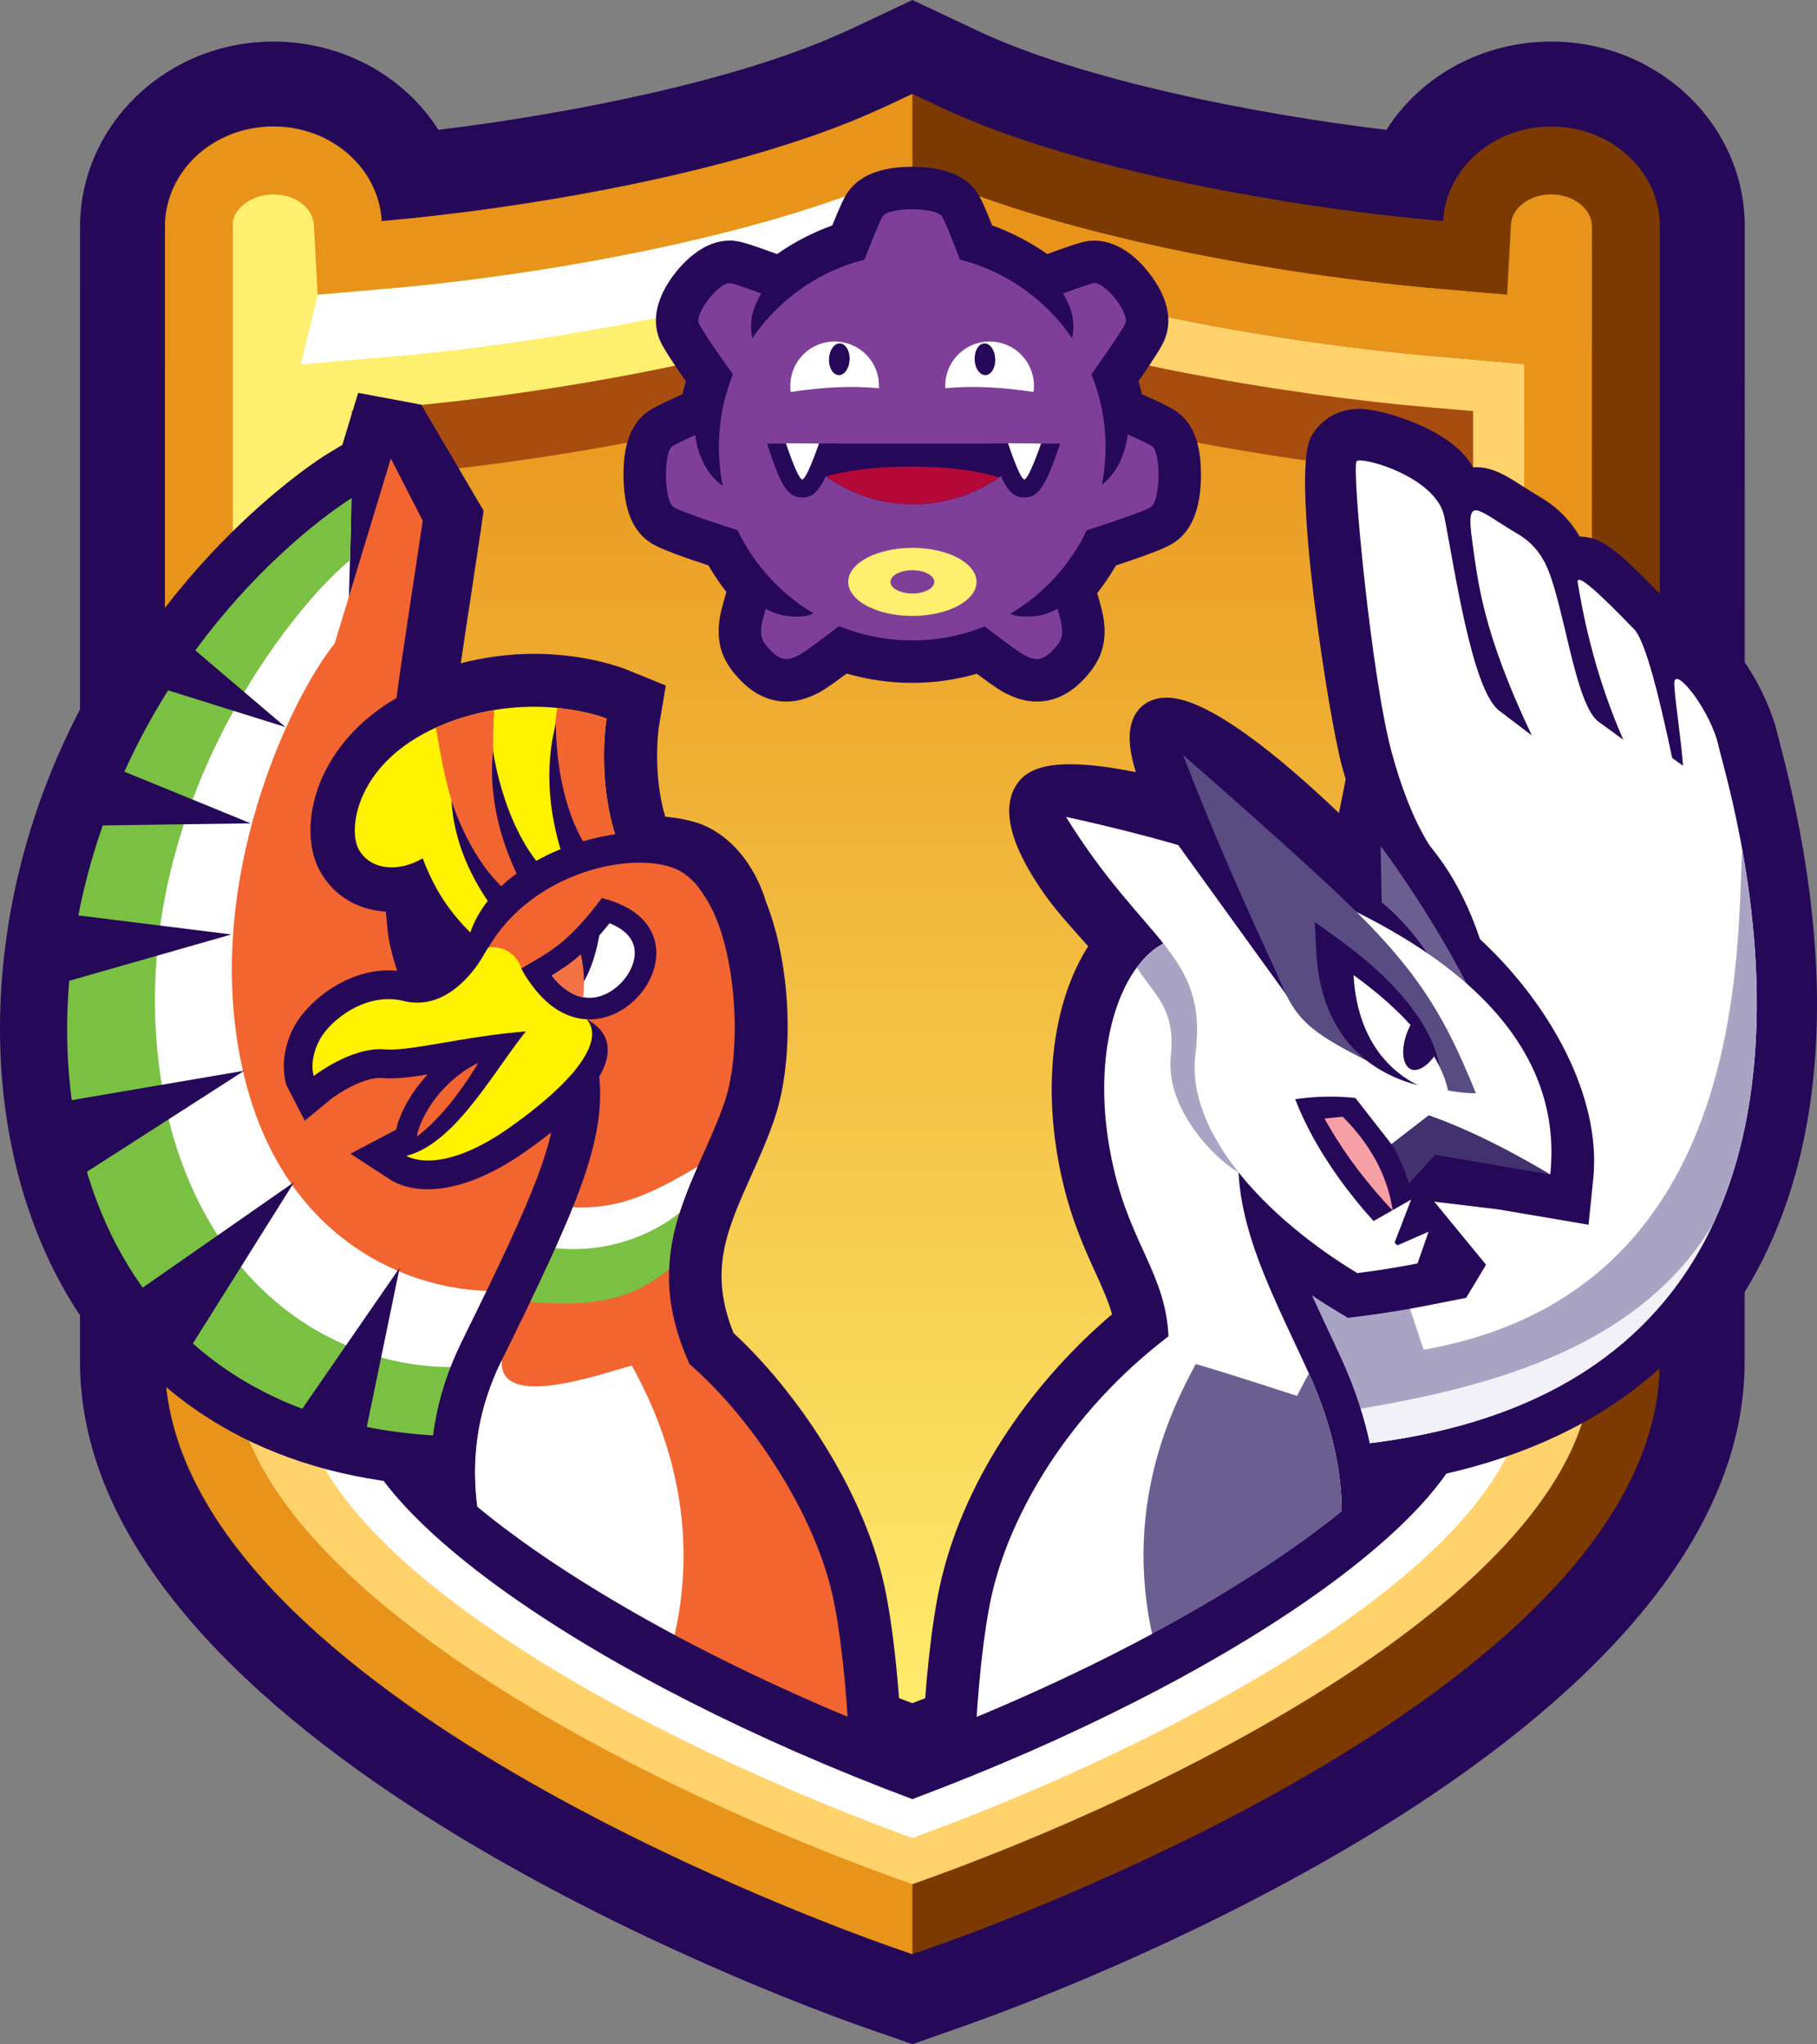 <?xml version="1.0" encoding="UTF-8" standalone="no"?>
<!-- Created with Inkscape (http://www.inkscape.org/) -->

<svg
   xmlns:dc="http://purl.org/dc/elements/1.1/"
   xmlns:cc="http://creativecommons.org/ns#"
   xmlns:rdf="http://www.w3.org/1999/02/22-rdf-syntax-ns#"
   xmlns:svg="http://www.w3.org/2000/svg"
   xmlns="http://www.w3.org/2000/svg"
   version="1.1"
   width="451.003"
   height="507.332"
   viewBox="0 0 451.003 507.332"
   id="svg2">
  <rect x="0" y="0" width="451.003" height="507.332" fill="#808080" stroke="none"/>
  <defs
     id="defs4" />
  <g
     transform="translate(-197.356,-58.696)"
     id="layer1">
    <g
       transform="translate(28.602,6.283)"
       id="g2986">
      <g
         id="g2988">
        <g
           id="g2990">
          <path
             d="m 284.953,425.625 c -41.441,-0.008 -74.219,-15.391 -94.77,-44.48 -23.637,-33.461 -28.066,-83.176 -11.559,-129.75 21.262,-60.016 68.266,-89.355 68.742,-89.641 l 2.801,-1.703 4.555,-14.98 21.422,4.02 14.844,29.734 -0.773,5.273 c -0.738,4.98 -1.48,9.875 -2.215,14.695 l -0.191,1.238 c -5.277,34.695 -9.832,64.66 -6.102,82.488 2.242,10.711 7.199,17.898 15.895,22.906 2.984,-3.594 5.02,-5.305 7.535,-5.305 h 0.812 l 0.98,0.34 c 3.582,1.434 4.047,5.508 3.922,10.246 0.348,0.098 0.703,0.199 1.07,0.289 6.363,1.621 11.062,5.375 13.602,10.852 4.191,9.082 0.234,17.125 -3.254,24.215 -2.578,5.238 -6.379,12.953 -8.754,23.418 3.586,6.008 4.141,11.75 3.934,15.641 -0.297,5.516 -2.406,11.066 -5.996,15.848 1.102,4.875 0.484,9.473 -1.844,13.688 -5.285,9.566 -15.68,10.465 -19.094,10.754 -1.574,0.137 -3.34,0.215 -5.262,0.215 h -0.3 z"
             id="path2992"
             style="fill:#260859" />
        </g>
        <g
           id="g2994">
          <path
             d="m 506.766,425.695 c -6.77,0 -12.57,-2.73 -16.773,-7.902 -8.246,-10.133 -6.812,-26.621 -3.918,-41.938 -3.145,-2.297 -7.34,-5.594 -9.633,-10.934 l -5.355,-12.438 11.875,-6.527 c 24.914,-13.723 34.227,-39.723 27.668,-77.289 -2.957,-4.148 -7.086,-11.844 -10.824,-25.562 -2.727,-10.008 -13.16,-72.691 -7.508,-83.227 1.012,-1.898 5.035,-8.109 14.039,-8.109 5.695,0 19.23,3.664 28.004,12.398 0.246,-0.012 0.488,-0.016 0.734,-0.016 5.488,0 9.648,2.668 13.672,5.242 l 0.477,0.301 c 1.07,0.68 2.219,1.41 3.492,2.164 2.246,1.336 6.668,3.961 10.598,9.719 6.301,1.035 11.359,5.949 20.273,15.086 0.207,0.219 0.996,1.027 1.203,1.227 2.219,2.195 3.977,5.051 5.602,9.125 11.438,4.383 18.34,21.609 19.629,27.852 l 0.508,1.938 c 15.383,58.23 11.477,106.727 -11.297,140.25 -18.512,27.266 -48.637,43.574 -89.535,48.465 -1.045,0.117 -1.994,0.175 -2.931,0.175 l 0,0 z"
             id="path2996"
             style="fill:#260859" />
        </g>
      </g>
      <path
         d="M 382.699,555.371 C 362.824,548.375 188.613,484.344 188.613,390.375 l 0.012,-281.641 c 0,-25.367 21.531,-46.004 47.996,-46.004 16.855,0 32.289,8.32 40.957,21.902 31.453,-3.801 73.332,-11.934 99.66,-23.809 l 2.559,-1.129 15.438,-7.281 16.172,7.629 c 26.121,12.301 69,20.699 101.461,24.602 8.672,-13.59 24.102,-21.914 40.949,-21.914 26.473,0 48.008,20.551 48.008,45.812 l -0.027,281.832 c 0,94.301 -174.176,158.012 -194.039,164.965 l -12.523,4.406 -12.537,-4.374 z"
         id="path2998"
         style="fill:#260859" />
      <path
         d="M 389.637,535.469 C 371.207,528.989 209.688,469.871 209.688,390.375 L 209.7,108.734 c 0,-13.93 12.086,-24.93 26.922,-24.93 14.336,0 26.137,10.309 26.867,23.469 l 0.004,0.012 c 35.363,-3.055 88.648,-12.023 122.41,-27.25 l 2.426,-1.07 6.906,-3.254 7.176,3.387 c 33.441,15.754 87.988,25.031 124.539,28.188 h 0.004 c 0.73,-13.168 12.527,-23.48 26.863,-23.48 14.852,0 26.934,11.098 26.934,24.738 l -0.027,281.832 c 0,79.676 -161.52,138.625 -179.938,145.082 l -5.57,1.961 -5.579,-1.95 z"
         id="path3000"
         style="fill:#7c3a00" />
      <path
         d="m 395.156,112.82 -1.527,0.621 c -37.711,15.406 -92.113,24.406 -127.242,27.43 l -22.969,1.984 -0.008,130.859 H 395.156 V 112.82 z"
         id="path3002"
         style="fill:#ffef6f" />
      <path
         d="m 395.223,75.715 -6.895,3.25 -2.426,1.07 c -33.762,15.227 -87.047,24.195 -122.41,27.25 l -0.004,-0.012 c -0.73,-13.16 -12.531,-23.469 -26.867,-23.469 -14.836,0 -26.922,11 -26.922,24.93 l -0.012,281.641 c 0,79.496 161.52,138.613 179.949,145.094 l 5.578,1.949 0.008,-0.004 V 75.715 z"
         id="path3004"
         style="fill:#e8941a" />
      <g
         id="g3006">
        <path
           d="m 553.816,100.664 c -5.395,0 -9.801,3.312 -10.035,7.539 l -0.941,17.375 -17.34,-1.5 c -38.246,-3.301 -94.871,-13.051 -130.277,-29.734 -0.773,0.363 -1.609,0.707 -2.402,1.062 0.016,-0.004 0.031,-0.012 0.043,-0.016 v 307.098 l 171.008,-126.707 0.02,-167.238 c -0.001,-4.27 -4.615,-7.879 -10.076,-7.879 z"
           id="path3008"
           style="fill:#e8941a" />
      </g>
      <path
         d="M 392.863,397.402 V 95.391 c -35.527,16.031 -90.5,25.457 -127.926,28.688 l -17.336,1.5 -0.941,-17.367 c -0.234,-4.234 -4.645,-7.547 -10.039,-7.547 -5.766,0 -10.082,3.891 -10.09,7.219 l 0.027,0.852 -0.004,152.738 166.309,135.928 z"
         id="path3010"
         style="fill:#ffef6f" />
      <path
         d="m 525.5,124.078 c -38.246,-3.301 -94.871,-13.051 -130.277,-29.734 -0.492,0.23 -1.031,0.449 -1.527,0.676 v 41.531 l 30.055,-1.555 113.195,21.496 10.082,-13.633 -4.188,-17.281 -17.34,-1.5 z"
         id="path3012"
         style="fill:#e8941a" />
      <path
         d="m 393.695,95.02 c -35.492,16.262 -91.043,25.805 -128.758,29.059 l -17.336,1.5 -4.184,17.277 19.438,6.918 102.445,-11.754 28.395,-1.469 V 95.02 z"
         id="path3014"
         style="fill:#ffffff" />
      <path
         d="m 226.555,243.211 -0.008,147.652 c 0,55.215 105.336,106.918 168.656,129.176 63.324,-22.238 168.66,-73.918 168.66,-129.176 l 0.016,-147.652 H 226.555 z"
         id="path3016"
         style="fill:#ffd26c" />
      <path
         d="M 393.746,508.047 C 318.914,480.473 243.406,435.543 243.406,397.313 l 0.012,-254.457 22.969,-1.984 c 35.129,-3.023 89.531,-12.023 127.242,-27.43 l 1.594,-0.648 1.59,0.648 c 37.711,15.406 92.109,24.406 127.242,27.43 l 22.973,1.988 -0.023,254.453 c 0,38.266 -75.508,83.188 -150.344,110.734 l -1.457,0.535 -1.458,-0.535 z"
         id="path3018"
         style="fill:#ffffff" />
      <path
         d="m 524.055,140.871 c -35.133,-3.023 -89.531,-12.023 -127.242,-27.43 l -1.59,-0.648 -1.594,0.648 1.527,-0.621 v 160.895 h 151.859 l 0.012,-130.855 -22.972,-1.989 z"
         id="path3020"
         style="fill:#ffd26c" />
      <path
         d="m 395.156,112.82 -1.527,0.621 c -37.711,15.406 -92.113,24.406 -127.242,27.43 l -22.969,1.984 -0.008,130.859 H 395.156 V 112.82 z"
         id="path3022"
         style="fill:#ffef6f" />
      <linearGradient
         x1="395.216"
         y1="132.925"
         x2="395.216"
         y2="491.238"
         id="SVGID_1_"
         gradientUnits="userSpaceOnUse">
        <stop
           id="stop3025"
           style="stop-color:#e8941a;stop-opacity:1"
           offset="0" />
        <stop
           id="stop3027"
           style="stop-color:#ffef6f;stop-opacity:1"
           offset="1" />
      </linearGradient>
      <path
         d="M 395.203,494.371 C 315.765,464.609 256.051,422.691 256.051,396.586 l 0.012,-242.137 11.41,-0.984 c 34.82,-2.996 88.879,-11.863 127.75,-27.043 38.859,15.18 92.914,24.047 127.742,27.043 l 11.418,0.988 -0.023,242.133 c -10e-4,26.133 -59.715,68.051 -139.157,97.785 l 0,0 z"
         id="path3029"
         style="fill:url(#SVGID_1_)" />
      <path
         d="m 534.359,377.328 c 0,26.133 -59.715,68.051 -139.156,97.785 C 315.777,445.355 256.07,403.449 256.051,377.34 v 23.805 c 0,26.102 59.715,68.02 139.152,97.785 79.441,-29.734 139.156,-71.652 139.156,-97.785 l 0.023,-246.691 0,0 -0.023,222.874 z"
         id="path3031"
         style="fill:#260859" />
      <path
         d="m 395.156,126.445 c -38.867,15.164 -92.883,24.023 -127.684,27.02 l -11.41,0.984 v 16.746 l 10.133,-0.867 c 35.152,-2.996 89.707,-11.855 128.961,-27.02 v -16.863 z"
         id="path3033"
         style="fill:#a84d10" />
      <path
         d="m 522.965,153.465 c -34.828,-2.996 -88.883,-11.863 -127.742,-27.043 -0.223,0.086 -0.457,0.164 -0.68,0.25 0.199,-0.074 0.41,-0.148 0.613,-0.227 v 16.863 c 0.02,-0.008 0.043,-0.016 0.066,-0.023 39.25,15.18 93.844,24.047 129.023,27.043 l 10.137,0.871 v -16.746 l -11.417,-0.988 z"
         id="path3035"
         style="fill:#a84d10" />
      <path
         d="m 256.062,158.086 -0.012,238.5 c 0,7.613 5.105,16.57 14.262,26.176 1.164,0.109 2.312,0.242 3.492,0.328 0.074,1.215 0.168,2.344 0.277,3.438 23.133,22.137 66.586,47.148 118.852,66.977 l -0.059,-1.766 c -0.59,-18.352 -2.348,-35.594 -4.691,-46.121 -5.438,-24.406 -22.613,-48.82 -37.359,-62.367 -6.184,-15.457 -1.742,-25.371 4.391,-39.07 1.871,-4.168 3.992,-8.887 5.699,-13.855 5.145,-14.93 4.266,-38.211 -1.984,-53.98 -2.898,-9.637 -9.184,-16.973 -16.832,-19.625 -2.328,-0.777 -5.027,-1.312 -8.23,-1.625 -3.215,-10.938 -1.609,-22.059 -1.598,-22.148 l 1.754,-10.398 -9.758,-3.961 c -0.977,-0.398 -9.941,-3.902 -23.02,-3.902 -6.027,0 -12.105,0.785 -18.117,2.34 0.82,-5.617 1.695,-11.391 2.598,-17.309 0,0 1.664,-10.949 2.402,-15.922 l 0.676,-4.617 -15.496,-26.328 c 0,0 -3.242,0.398 -5.836,0.617 l -11.411,4.618 z"
         id="path3037"
         style="fill:#260859" />
      <path
         d="m 514.695,428.105 c 0.016,-1.758 0.035,-3.516 -0.082,-5.402 2.242,-0.328 4.438,-0.699 6.609,-1.102 8.461,-9.164 13.137,-17.707 13.137,-25.016 l -1.562,-226.52 c 0,0 2.516,-0.133 2.234,-0.102 -3.75,-10.566 -23.34,-16.086 -28.695,-16.086 -7.617,0 -11.059,4.895 -12.184,6.996 -5.09,9.496 4.488,69.965 7.688,81.676 0.309,1.141 0.621,2.191 0.938,3.234 l -1.672,8.418 c -14.316,-13.652 -32.395,-28.645 -42.766,-28.645 -0.656,0 -1.289,0.055 -1.898,0.156 -2.648,0.461 -4.789,1.961 -6.016,4.215 -1.777,3.258 -1.703,7.801 0.27,14.133 -5.043,-1.027 -11.129,-1.98 -16.34,-1.98 -6.387,0 -10.586,1.453 -12.836,4.434 -4.473,5.934 -2.328,15.238 6.367,27.66 2.562,3.668 5.789,7.285 8.969,10.848 0.66,0.746 1.328,1.492 1.992,2.242 -9.152,14.402 -11.535,36.027 -6.352,58.285 2.27,9.738 5.41,16.656 8.188,22.77 1.766,3.883 3.203,7.047 4.09,10.273 -21.77,18.578 -37.285,42.938 -42.648,67.016 -2.184,9.785 -3.836,25.16 -4.547,42.199 l -0.23,5.742 c 51.096,-19.35 93.811,-43.674 117.346,-65.444 z"
         id="path3039"
         style="fill:#260859" />
      <g
         id="g3041">
        <path
           d="m 321.699,323.621 c -1.984,-4.289 -5.723,-7.242 -10.809,-8.539 -19.477,-4.91 -29.746,-14.688 -33.309,-31.699 -3.887,-18.574 0.723,-48.887 6.062,-83.988 l 0.188,-1.234 c 0.734,-4.816 1.477,-9.707 2.211,-14.672 l 0.582,-3.965 -13.316,-26.676 -15.652,-2.938 -3.922,12.906 -4.168,2.527 c -0.457,0.281 -46.105,28.566 -66.969,87.457 -16.059,45.312 -11.832,93.551 11.023,125.91 19.73,27.922 51.32,42.691 91.348,42.699 1.902,0.008 3.645,-0.066 5.184,-0.195 4.969,-0.43 12.004,-1.789 15.77,-8.598 2.121,-3.844 2.418,-7.98 0.891,-12.609 3.871,-4.461 6.141,-9.797 6.426,-15.113 0.195,-3.613 -0.395,-9.031 -4.211,-14.613 2.449,-11.852 6.652,-20.379 9.449,-26.062 3.375,-6.86 6.57,-13.344 3.222,-20.598 z"
           id="path3043"
           style="fill:#260859" />
        <g
           id="g3045">
          <path
             d="m 199.93,259.562 c 14.34,-66.531 55.953,-77.508 55.953,-77.508 l -1.012,36.066 0.816,76.336 c 0,0 -2.602,60.848 30.262,73.891 32.863,13.039 6.941,42.215 -36.23,31.109 C 208.5,389.602 184.465,330.16 199.93,259.562 z"
             id="path3047"
             style="fill:#ffffff" />
          <g
             id="g3049">
            <path
               d="m 228.879,317.406 c -10.066,-45.742 11.844,-91.457 22.941,-105.285 l 13.945,-45.91 7.914,15.453 c -4.523,30.586 -9.375,58.598 -9.957,80.766 -0.121,4.418 0.922,20.125 1.629,23.516 3.336,15.93 11.039,27.066 24.359,34.395 2.242,1.234 13.094,-16.984 15.656,-15.965 3.352,1.344 -1.461,21.836 2.469,22.828 9.133,2.305 -6.898,13.684 -11.938,45.445 -21.198,1.91 -56.975,-9.61 -67.018,-55.243 z"
               id="path3051"
               style="fill:#f26531" />
          </g>
          <path
             d="m 194.371,256.984 c 19.648,-55.469 61.68,-80.957 61.68,-80.957 l -0.434,15.422 c -15.742,12.766 -62.27,71.184 -44.375,141.27 13.469,48.656 52.797,63.223 80.523,57.949 -4.102,9.059 14.18,18.254 -6.789,18.254 -91.675,-0.02 -114.8,-83.645 -90.605,-151.938 z"
             id="path3053"
             style="fill:#7ac143" />
        </g>
        <polygon
           points="213.434,210.594 205.309,222.129 239.594,232.855 "
           id="polygon3055"
           style="fill:#260859" />
        <polygon
           points="191.312,240.535 186.168,257.379 230.988,256.758 "
           id="polygon3057"
           style="fill:#260859" />
        <polygon
           points="183.648,279.039 183.082,296.645 226.18,284.332 "
           id="polygon3059"
           style="fill:#260859" />
        <polygon
           points="180.789,326.434 186,346.004 229.383,318.148 "
           id="polygon3061"
           style="fill:#260859" />
        <polygon
           points="201.324,373.969 214.367,389.453 241.773,345.785 "
           id="polygon3063"
           style="fill:#260859" />
        <polygon
           points="241.258,405.695 259.137,409.742 267.953,367.039 "
           id="polygon3065"
           style="fill:#260859" />
      </g>
      <path
         d="m 324.59,268.086 c 0.148,0.016 0.281,0.008 0.438,0.023 -9.18,-17.043 -5.715,-37.352 -5.715,-37.352 0,0 -16.691,-6.77 -37.332,0.254 -24.391,8.301 -27.098,26.691 -24.246,32.094 2.688,5.09 9.637,6.027 15.934,2.34 3.547,9.219 8,15.848 18.32,24.191 l 34.66,-20.137 c -10e-4,10e-4 -0.837,-0.394 -2.059,-1.413 z"
         id="path3067"
         style="fill:#fff200" />
      <path
         d="m 274.98,347.574 c -5.398,0 -8.523,-1.82 -9.355,-2.379 l -9.891,-6.449 12.168,-6.41 c 5.203,-1.285 10.617,-7.621 15.832,-14.719 -1.098,0.18 -2.164,0.363 -3.195,0.535 -6.023,1.031 -11.086,1.895 -14.895,1.895 -0.688,0 -1.328,-0.031 -1.918,-0.082 -0.203,-0.02 -0.395,-0.027 -0.59,-0.027 -4.445,0 -10.258,3.727 -12.125,5.164 l -6.609,5.445 -4.531,-8.77 c -0.234,-0.688 -2.207,-6.969 1.93,-14.664 3.105,-5.758 12.41,-13.875 23.41,-13.875 1.82,0 3.633,0.219 5.387,0.652 0.594,0.148 1.184,0.223 1.734,0.223 2.828,0 5.781,-1.98 8.781,-5.883 0.738,-1.004 1.242,-1.891 1.648,-2.598 0.473,-0.82 0.875,-1.5 1.395,-2.191 1.762,-2.109 4.008,-3.098 6.93,-3.098 5.004,0 11.262,2.648 13.82,10.074 l 0,0 c 0.008,0 0.719,1.465 4.141,4.703 3.637,0.766 6.613,2.043 8.863,3.809 3.297,2.598 5.059,6.297 4.953,10.43 -0.207,8.285 -7.871,17.668 -23.434,28.684 -11.148,7.875 -19.449,9.531 -24.449,9.531 l 0,0 z"
         id="path3069"
         style="fill:#260859" />
      <path
         d="m 285.051,298.215 c -8.113,-6.562 -13.383,-12.48 -17.387,-19.559 -0.559,0.035 -1.121,0.059 -1.676,0.059 -7.941,0 -14.508,-3.812 -18.008,-10.461 -2.953,-5.582 -2.887,-13.828 0.176,-21.527 2.715,-6.844 10.266,-19.348 30.266,-26.16 7.363,-2.504 15.043,-3.773 22.824,-3.773 12.699,0 21.285,3.363 22.227,3.746 l 8.191,3.324 -1.473,8.734 c -0.02,0.137 -2.246,15.293 3.441,28.035 l 16.324,8.004 -17.734,10.391 -41.266,23.961 -5.905,-4.774 z"
         id="path3071"
         style="fill:#260859" />
      <path
         d="m 313.297,327.484 c -4.66,0 -5.777,-4.406 -6.758,-8.293 -0.754,-2.98 -1.535,-6.062 -3.594,-8.117 -7.707,-7.703 -18.688,-12.191 -18.801,-12.238 l -1.008,-0.406 -0.25,-1.062 c -1.91,-8.031 -0.074,-15.875 5.312,-22.695 8.305,-10.508 25,-17.848 40.602,-17.848 4.613,0 8.863,0.637 12.629,1.895 11.438,3.969 18.797,19.078 16.785,34.398 -2.59,19.672 -19.195,32.516 -44.418,34.352 l -0.499,0.014 z"
         id="path3073"
         style="fill:#260859" />
      <path
         d="m 390.77,491.805 c -0.586,-18.211 -2.32,-35.305 -4.645,-45.73 -5.391,-24.207 -22.441,-48.285 -37.074,-61.586 -6.785,-16.547 -1.922,-27.41 4.227,-41.141 1.859,-4.137 3.961,-8.82 5.645,-13.711 6.371,-18.496 3.301,-52.016 -9.367,-64.766 l -0.875,-0.883 -17.277,4.875 -0.285,1.207 c -3.629,15.34 -12.52,35.328 -19.969,40.625 l -5.223,3.711 0.672,6.355 c 1.371,13.16 -5.613,28.898 -23.094,64.328 -6.949,14.074 -9.164,28.023 -7.043,43.664 23.328,21.27 64.762,44.902 114.336,63.93 l -0.028,-0.878 z"
         id="path3075"
         style="fill:#260859" />
      <path
         d="m 286.379,296.578 c -8.293,-6.707 -13.605,-12.801 -17.535,-20.16 -0.957,0.125 -1.914,0.188 -2.855,0.188 -7.129,0 -13.016,-3.398 -16.145,-9.336 -2.672,-5.051 -2.57,-12.621 0.27,-19.766 2.586,-6.512 9.793,-18.406 28.988,-24.941 7.148,-2.434 14.594,-3.664 22.145,-3.664 12.223,0 20.52,3.219 21.426,3.59 l 6.637,2.691 -1.195,7.066 c -0.023,0.141 -2.43,16.492 3.918,29.945 l 13.477,6.609 -14.352,8.406 -40,23.23 -4.779,-3.858 z"
         id="path3077"
         style="fill:#260859" />
      <path
         d="m 324.59,268.086 c 0.148,0.016 0.281,0.008 0.438,0.023 -9.18,-17.043 -5.715,-37.352 -5.715,-37.352 0,0 -16.691,-6.77 -37.332,0.254 -24.391,8.301 -27.098,26.691 -24.246,32.094 2.688,5.09 9.637,6.027 15.934,2.34 3.547,9.219 8,15.848 18.32,24.191 l 34.66,-20.137 c -10e-4,10e-4 -0.837,-0.394 -2.059,-1.413 z"
         id="path3079"
         style="fill:#fff200" />
      <path
         d="m 291.426,228.664 c -3.023,0.5 -6.176,1.234 -9.445,2.348 -1.793,0.609 -3.449,1.281 -5.012,1.988 0.133,0.762 0.27,1.52 0.402,2.305 2.273,13.105 5.395,30.973 23.766,49.016 l 3.77,-2.191 4.488,-4.691 c -0.477,-0.453 -0.945,-0.914 -1.398,-1.371 -15.052,-15.072 -17.841,-27.463 -16.571,-47.404 z"
         id="path3081"
         style="fill:#f26531" />
      <path
         d="m 319.312,230.758 c 0,0 -4.73,-1.898 -12.234,-2.641 -2.945,19.641 0.68,32.223 5.871,43.66 2.867,-2.016 6.352,-4.246 12.078,-3.668 -9.179,-17.043 -5.715,-37.351 -5.715,-37.351 z"
         id="path3083"
         style="fill:#f26531" />
      <path
         d="m 340.762,260.719 c -22.492,-7.508 -62.18,9.445 -55.824,36.164 0,0 11.375,4.582 19.496,12.699 5.488,5.477 3.191,16.223 9.211,15.781 55.078,-4.008 48.554,-57.203 27.117,-64.644 z"
         id="path3085"
         style="fill:#260859" />
      <path
         d="m 384.066,446.531 c -5.324,-23.91 -22.367,-47.836 -36.781,-60.797 -7.402,-17.637 -2.094,-29.484 4.07,-43.25 1.84,-4.102 3.926,-8.746 5.574,-13.535 6.051,-17.562 3.086,-50.559 -8.871,-62.594 l -14.891,4.199 c -3.703,15.652 -12.715,36.105 -20.797,41.855 l -4.219,3 0.543,5.133 c 1.426,13.711 -5.629,29.66 -23.301,65.484 -7.051,14.281 -9.199,28.594 -6.531,44.879 23.355,20.395 62.828,42.727 109.797,60.965 -0.671,-20.983 -2.706,-36.886 -4.593,-45.339 z"
         id="path3087"
         style="fill:#260859" />
      <path
         d="m 375.43,448.457 c -4.688,-21.027 -20.555,-44.578 -35.52,-57.488 -0.02,-0.051 -0.031,-0.094 -0.059,-0.145 -12.793,-28.352 1.895,-44.961 8.711,-64.754 5.188,-15.062 2.301,-44.332 -6.785,-53.473 -2.863,12.109 -12.199,38.438 -24.281,47.027 1.711,16.387 -6.383,34.281 -24.168,70.316 -7.707,15.625 -8.574,31.184 -3.348,49.906 22.02,16.477 53.324,33.613 89.688,48.441 -0.727,-17.475 -2.406,-31.607 -4.238,-39.83 z"
         id="path3089"
         style="fill:#f26531" />
      <path
         d="m 336.758,268.195 c -10.891,-5.066 -39.801,0.785 -49.402,24.723 0,0 8.891,5.105 14.688,12.75 3.91,5.168 3.672,14.082 8.707,14.211 42.866,1.105 42.554,-43.981 26.007,-51.684 z"
         id="path3091"
         style="fill:#f26531" />
      <path
         d="m 272.738,340.402 c -1.93,0 -3.652,-0.895 -4.738,-2.457 -1.965,-2.816 -0.754,-6.086 -0.109,-7.84 3.441,-9.297 12.891,-18.176 21.5,-20.219 l 16.016,-4.246 1.781,0.863 c 4.453,2.152 2.496,-3.094 5.336,-1.969 11.52,4.566 5.867,13.898 4.336,16.051 -3.465,4.875 -7.785,4.871 -10.066,5.266 -9.285,1.57 -14.492,4.105 -18.293,5.965 -1.504,0.734 -2.801,1.367 -4.184,1.898 -0.977,0.379 -3.066,2.02 -4.32,3 -2.829,2.224 -4.7,3.688 -7.259,3.688 l 0,0 z"
         id="path3093"
         style="fill:#260859" />
      <path
         d="m 304.859,311.324 -14.234,3.773 c -6.875,1.625 -14.824,9.062 -17.707,16.859 -2.891,7.805 4.785,-1.43 9.469,-3.234 4.668,-1.812 10.121,-5.887 23.5,-8.156 13.379,-2.265 -1.028,-9.242 -1.028,-9.242 z"
         id="path3095"
         style="fill:#f26531" />
      <path
         d="m 290.859,310.074 c 0,0 -11.062,22.945 -25.168,28.18 l 10.75,1.375 c 0,0 15.59,-9.383 18.441,-19.707 2.852,-10.312 2.551,-15.832 2.551,-15.832 l -6.574,5.984 z"
         id="path3097"
         style="fill:#260859" />
      <path
         d="m 313.492,304.547 c -6.148,-4.84 -21.82,-2.699 -21.82,-2.699 l 8.758,5.172 c -8.391,9.762 -18.191,29.141 -30.828,32.25 0,0 8.082,5.398 25.703,-7.062 17.621,-12.46 24.347,-22.825 18.187,-27.661 z"
         id="path3099"
         style="fill:#fff200" />
      <path
         d="m 289.879,287.703 c -0.773,1.035 -1.34,2.477 -3.102,4.871 -2.613,3.402 -8.828,10.496 -17.902,8.246 -9.074,-2.25 -18.012,4.523 -20.785,9.676 -2.77,5.152 -1.465,8.965 -1.465,8.965 0,0 9.391,-7.359 17.73,-6.609 8.348,0.758 32.059,-6.914 50.258,-4.016 0,0 -14.355,-10.16 -16.457,-16.086 -2.011,-5.848 -7.902,-5.488 -8.277,-5.047 z"
         id="path3101"
         style="fill:#fff200" />
      <g
         id="g3103">
        <path
           d="m 318.129,275.305 c -8.238,10.934 -12.203,12.973 -19.973,17.445 18.227,33.57 52.637,-9.355 19.973,-17.445 z"
           id="path3105"
           style="fill:#260859" />
      </g>
      <g
         id="g3107">
        <path
           d="m 315.082,300.051 c -3.988,0 -7.168,-2.73 -9.383,-5.508 5.203,-3.199 9.039,-6.363 14.363,-13.004 4.559,1.859 6.637,4.664 6.188,8.344 -0.574,4.703 -5.578,10.168 -11.168,10.168 l 0,0 z"
           id="path3109"
           style="fill:#ffffff" />
      </g>
      <path
         d="m 317.875,282.395 c -2.621,1.168 -5.152,2.633 -7.699,3.727 -1.414,0.609 -3.875,2.562 -3.633,3.16 1.148,2.824 3.023,5.551 6.082,6.75 0.297,0.117 0.602,0.211 0.906,0.289 0.695,-1.246 1.336,-2.582 1.898,-4.008 1.118,-2.86 2.009,-6.751 2.446,-9.918 z"
         id="path3111"
         style="fill:#260859" />
      <path
         d="m 313.707,296.379 c 0,-2.535 -0.289,-4.934 -0.781,-7.129 -2.305,2.059 -4.594,3.672 -7.227,5.293 1.91,2.398 4.551,4.75 7.801,5.352 0.125,-1.137 0.207,-2.305 0.207,-3.516 z"
         id="path3113"
         style="fill:#f37344" />
      <path
         d="m 280.828,251.062 c 0.438,9.141 4.355,19.59 12.043,29.02 l 4.793,-4.211 c -11.609,-7.101 -16.836,-24.809 -16.836,-24.809 z"
         id="path3115"
         style="fill:#260859" />
      <path
         d="m 291.141,238.789 c -1.156,10.66 1.484,23.461 8.672,35.766 l 6.305,-4 c -12.141,-10.336 -14.977,-31.766 -14.977,-31.766 z"
         id="path3117"
         style="fill:#260859" />
      <path
         d="m 306.738,231.996 c -2.785,10.348 -2.152,23.402 3.047,36.672 l 6.844,-2.973 c -10.399,-12.082 -9.891,-33.699 -9.891,-33.699 z"
         id="path3119"
         style="fill:#260859" />
      <path
         d="m 334.832,367.363 c 0.266,-6.996 2.133,-13.312 4.527,-19.387 0.395,-1.004 -7.34,5.734 -15.191,7.973 -7.262,2.07 -14.66,-0.41 -14.953,0.293 -2.434,5.727 -5.387,12.094 -8.852,19.297 19.012,1.656 27.176,-2.223 34.469,-8.176 z"
         id="path3121"
         style="fill:#7ac143" />
      <path
         d="m 337.445,353.391 c 1.25,-3.918 2.812,-7.699 4.465,-11.438 -12.93,7.711 -20.523,10.559 -30.961,10.07 -1.262,3.164 -2.719,6.547 -4.34,10.152 13.114,1.403 24.301,-3.511 30.836,-8.784 z"
         id="path3123"
         style="fill:#ffffff" />
      <path
         d="m 293.305,389.996 c -7.684,15.605 -8.547,31.148 -3.324,49.852 12.047,9.012 26.852,18.227 43.773,27.152 12.125,-36.82 -2.57,-65.309 -8.16,-75.688 -8.168,2.25 -33.199,11.153 -32.289,-1.316 z"
         id="path3125"
         style="fill:#ffffff" />
      <g
         id="g3127">
        <path
           d="m 426.086,226.523 c -3.566,0 -6.266,-1.336 -7.719,-2.051 -0.879,-0.445 -2,-1.012 -7.145,-4.84 -5.227,1.496 -10.617,2.254 -16.043,2.254 -5.52,0 -10.984,-0.777 -16.266,-2.309 -5.227,3.891 -6.375,4.465 -7.148,4.855 -1.371,0.684 -4.199,2.09 -7.797,2.09 -4.008,0 -7.691,-1.621 -10.949,-4.805 -4.895,-4.824 -6.535,-9.34 -5.664,-15.602 0.137,-0.996 0.441,-2.527 1.691,-6.785 -1.613,-2.074 -3.102,-4.285 -4.441,-6.59 -9.844,-3.238 -12.664,-4.578 -14.113,-5.461 -4.582,-2.82 -6.859,-8.195 -6.98,-16.441 -0.117,-8.219 1.965,-13.617 6.363,-16.496 0.707,-0.461 1.859,-1.211 8.289,-4.105 0.246,-1.074 0.527,-2.141 0.832,-3.195 -5.164,-7.422 -5.906,-9.02 -6.309,-9.887 -1.41,-3.07 -2.191,-8.109 2.059,-14.746 1.551,-2.414 7.227,-10.281 15.102,-10.281 h 0.797 l 1.406,0.211 c 0.941,0.184 2.262,0.449 9.582,3.125 4.242,-2.965 8.844,-5.352 13.707,-7.109 2.277,-5.695 3.047,-6.969 3.422,-7.594 2.812,-4.617 8.301,-6.957 16.328,-6.957 8.25,0 13.824,2.352 16.57,6.988 0.398,0.676 1.055,1.781 3.363,7.566 4.855,1.758 9.449,4.141 13.676,7.098 7.227,-2.648 8.523,-2.91 9.391,-3.09 l 0.734,-0.148 1.395,-0.086 c 7.91,0 13.363,7.188 15.348,10.277 4.25,6.629 3.473,11.66 2.07,14.715 -0.418,0.906 -1.176,2.527 -6.289,9.871 0.312,1.074 0.594,2.156 0.844,3.246 6.473,2.906 7.566,3.625 8.297,4.105 4.398,2.875 6.48,8.273 6.359,16.496 -0.113,8.125 -2.453,13.648 -6.957,16.414 -1.016,0.625 -2.891,1.785 -14.141,5.484 -1.391,2.406 -2.957,4.711 -4.656,6.879 1.348,4.625 1.508,5.785 1.605,6.496 0.871,6.266 -0.762,10.777 -5.645,15.582 -3.269,3.201 -6.956,4.826 -10.968,4.826 l 0,0 z"
           id="path3129"
           style="fill:#260859" />
        <path
           d="m 426.086,224.414 c -3.094,0 -5.512,-1.203 -6.812,-1.844 -0.746,-0.379 -1.895,-0.953 -7.633,-5.262 -5.348,1.641 -10.875,2.473 -16.461,2.473 -5.676,0 -11.273,-0.848 -16.676,-2.527 -5.824,4.367 -6.977,4.941 -7.691,5.301 -1.324,0.656 -3.75,1.859 -6.844,1.859 -3.438,0 -6.621,-1.41 -9.477,-4.203 -4.41,-4.344 -5.828,-8.211 -5.051,-13.801 0.137,-1 0.48,-2.645 1.938,-7.531 -1.992,-2.461 -3.781,-5.105 -5.344,-7.887 -10.289,-3.363 -13.133,-4.711 -14.441,-5.512 -3.922,-2.41 -5.867,-7.207 -5.973,-14.668 -0.109,-7.441 1.664,-12.254 5.41,-14.707 0.672,-0.438 1.848,-1.199 8.965,-4.375 0.359,-1.711 0.801,-3.402 1.309,-5.059 -5.598,-8.008 -6.336,-9.613 -6.707,-10.41 -1.188,-2.582 -1.816,-6.879 1.922,-12.715 1.41,-2.195 6.527,-9.309 13.328,-9.309 h 0.797 l 1.051,0.18 c 0.832,0.164 2.242,0.457 10.258,3.406 4.551,-3.312 9.668,-5.977 14.992,-7.801 2.492,-6.301 3.273,-7.594 3.621,-8.176 2.402,-3.941 7.281,-5.934 14.523,-5.934 7.453,0 12.418,2.004 14.754,5.953 0.371,0.625 1.039,1.754 3.574,8.16 5.312,1.828 10.418,4.48 14.965,7.789 8.012,-2.953 9.32,-3.219 10.129,-3.383 l 0.738,-0.152 1.047,-0.039 c 7.012,0 12.098,7.125 13.496,9.305 3.738,5.828 3.109,10.125 1.93,12.703 -0.387,0.828 -1.137,2.441 -6.684,10.375 0.52,1.68 0.957,3.387 1.32,5.109 7.172,3.195 8.281,3.922 8.969,4.375 3.746,2.449 5.52,7.262 5.414,14.707 -0.105,7.359 -2.109,12.285 -5.953,14.648 -0.922,0.566 -2.789,1.711 -14.469,5.527 -1.621,2.895 -3.48,5.625 -5.559,8.168 1.59,5.371 1.758,6.566 1.852,7.25 0.777,5.59 -0.633,9.457 -5.035,13.785 -2.863,2.808 -6.055,4.222 -9.492,4.222 l 0,0 z"
           id="path3131"
           style="fill:#260859" />
        <path
           d="m 409.34,122.93 c 0,0 -5.383,-14.453 -6.75,-16.773 -1.375,-2.324 -13.246,-2.52 -14.793,0.031 -1.535,2.566 -6.75,16.742 -6.75,16.742 h 28.293 z"
           id="path3133"
           style="fill:#7f3f98" />
        <path
           d="m 380.41,205.176 c 0,0 -11.297,8.801 -13.367,9.836 -2.066,1.031 -3.934,1.836 -6.656,-0.824 -2.676,-2.637 -2.969,-3.941 -2.598,-6.621 0.371,-2.668 4.875,-16.578 4.875,-16.578 l 17.746,14.187 z"
           id="path3135"
           style="fill:#7f3f98" />
        <path
           d="m 409.645,205.176 c 0,0 11.297,8.801 13.367,9.836 2.066,1.031 3.938,1.836 6.656,-0.824 2.676,-2.637 2.969,-3.941 2.598,-6.621 -0.371,-2.668 -4.875,-16.578 -4.875,-16.578 l -17.746,14.187 z"
           id="path3137"
           style="fill:#7f3f98" />
        <path
           d="m 352.539,155.469 c 0,0 -14.668,6.238 -16.891,7.691 -2.211,1.449 -2.164,13.59 0.336,15.125 2.5,1.531 17.105,6.121 17.105,6.121 l -0.55,-28.937 z"
           id="path3139"
           style="fill:#7f3f98" />
        <path
           d="m 437.82,155.469 c 0,0 14.668,6.238 16.891,7.691 2.215,1.449 2.164,13.59 -0.336,15.125 -2.5,1.531 -17.105,6.121 -17.105,6.121 l 0.55,-28.937 z"
           id="path3141"
           style="fill:#7f3f98" />
        <path
           d="m 348.719,153.543 -7.418,3.023 c -0.465,4.172 0.828,11.812 6.457,16.184 5.629,4.359 0.961,-19.207 0.961,-19.207 z"
           id="path3143"
           style="fill:#260859" />
        <path
           d="m 441.246,153.543 7.418,3.023 c 0.465,4.172 -0.828,11.812 -6.457,16.184 -5.629,4.359 -0.961,-19.207 -0.961,-19.207 z"
           id="path3145"
           style="fill:#260859" />
        <path
           d="m 367.875,129.066 c 0,0 -15.164,-5.836 -17.758,-6.371 -2.598,-0.547 -9.082,7.383 -7.863,10.039 1.223,2.66 10.508,15.508 10.508,15.508 l 15.113,-19.176 z"
           id="path3147"
           style="fill:#7f3f98" />
        <path
           d="m 422.438,129.066 c 0,0 15.164,-5.836 17.754,-6.371 2.598,-0.547 9.086,7.383 7.867,10.039 -1.223,2.66 -10.508,15.508 -10.508,15.508 l -15.113,-19.176 z"
           id="path3149"
           style="fill:#7f3f98" />
        <path
           d="m 359.793,121.949 c -2.27,3.754 -6.828,9.09 -3.359,17.332 2.875,-3.961 11.133,-15.062 11.43,-16.781 l -8.071,-0.551 z"
           id="path3151"
           style="fill:#260859" />
        <path
           d="m 423.164,198.848 10.629,-4.398 3.391,4.844 c -4.156,3.188 -7.762,6.547 -14.637,6.121 -8.692,-0.552 0.617,-6.567 0.617,-6.567 z"
           id="path3153"
           style="fill:#260859" />
        <path
           d="m 366.891,198.848 -10.629,-4.398 -3.391,4.844 c 4.156,3.188 7.762,6.547 14.637,6.121 8.695,-0.552 -0.617,-6.567 -0.617,-6.567 z"
           id="path3155"
           style="fill:#260859" />
        <path
           d="m 430.566,121.949 c 2.266,3.754 6.824,9.09 3.352,17.332 -2.867,-3.961 -11.133,-15.062 -11.43,-16.781 l 8.078,-0.551 z"
           id="path3157"
           style="fill:#260859" />
        <path
           d="m 443.168,163.367 c 0,26.504 -21.488,47.984 -47.988,47.984 -26.508,0 -47.992,-21.48 -47.992,-47.984 0,-26.504 21.484,-47.996 47.992,-47.996 26.5,0 47.988,21.492 47.988,47.996 z"
           id="path3159"
           style="fill:#7f3f98" />
      </g>
      <path
         d="m 499.035,379.352 c -24.148,-14.574 -50.754,-40.875 -46.246,-67.043 1.824,-10.57 -6.406,-19.781 -14.363,-28.688 -3.098,-3.477 -6.305,-7.066 -8.812,-10.648 -5.574,-7.969 -11.219,-18.809 -6.41,-25.188 1.828,-2.426 5.477,-3.598 11.152,-3.598 6.438,0 14.301,1.52 19.57,2.734 -2.094,-5.496 -3.824,-12.004 -1.652,-15.984 0.93,-1.707 2.5,-2.793 4.531,-3.148 0.484,-0.082 1,-0.121 1.535,-0.121 10.691,0 31.27,18.254 44.082,30.727 l 2.691,-13.578 1.098,2.488 c 0.855,0.215 21,5.586 31.73,37.02 15.328,14.332 30.715,37.719 28.375,60.863 l -1.391,13.645 -24.707,-4.203 -10.504,-1.258 10.469,12.742 -6.188,10.285 -10.91,2.156 c -4.785,0.953 -10.098,1.809 -15.793,2.543 l -4.441,0.562 -3.816,-2.308 z"
         id="path3161"
         style="fill:#260859" />
      <path
         d="m 499.883,380.711 c -8.453,-18.031 -15.75,-33.605 -11.617,-49.598 5.477,-21.191 4.926,-37.324 -1.633,-47.938 -5.246,-8.492 -12.496,-10.414 -13.895,-10.715 l -2.395,-0.512 -14.07,3.293 -0.402,0.141 c -17.102,5.828 -29.754,33.488 -21.32,69.688 2.219,9.543 5.305,16.332 8.051,22.375 2.02,4.445 3.656,8.047 4.535,11.91 -21.969,18.406 -37.598,42.656 -42.953,66.711 -2.16,9.668 -3.797,24.91 -4.496,41.824 l -0.195,4.844 c 48.699,-18.664 89.555,-41.785 113.125,-62.766 0.469,-12.918 -2.551,-27.004 -8.867,-40.922 -1.278,-2.812 -2.579,-5.585 -3.868,-8.335 z"
         id="path3163"
         style="fill:#260859" />
      <path
         d="m 506.766,421.48 c -5.457,0 -10.125,-2.191 -13.5,-6.348 -7.531,-9.25 -5.598,-25.848 -2.543,-41.09 -0.52,-0.402 -1.082,-0.809 -1.566,-1.16 -2.887,-2.09 -6.832,-4.945 -8.84,-9.621 l -3.844,-8.93 8.52,-4.684 c 26.812,-14.766 36.797,-42.465 29.68,-82.332 -0.055,-0.164 -0.105,-0.328 -0.164,-0.488 -2.809,-3.723 -6.871,-11.012 -10.637,-24.828 -3.523,-12.914 -12.309,-71.832 -7.859,-80.129 0.945,-1.77 3.852,-5.887 10.324,-5.887 4.68,0 18.578,3.645 26.375,12.609 0.766,-0.152 1.562,-0.227 2.363,-0.227 4.25,0 7.562,2.121 11.398,4.578 1.246,0.789 2.582,1.645 4.094,2.543 2.199,1.305 6.66,3.945 10.301,10.102 5.594,0.066 9.668,3.734 19.703,14.016 0.09,0.102 1.055,1.09 1.293,1.32 2.059,2.035 3.676,4.914 5.316,9.516 10.035,2.156 17.312,18.496 18.711,25.281 0.051,0.262 0.152,0.633 0.289,1.145 l 0.273,1.02 c 15.062,57.008 11.363,104.316 -10.707,136.801 -17.801,26.219 -46.922,41.906 -86.551,46.645 -0.859,0.102 -1.648,0.148 -2.429,0.148 l 0,0 z"
         id="path3165"
         style="fill:#260859" />
      <path
         d="m 595.402,237.887 c -1.785,-8.676 -10.664,-20.074 -11.051,-16.191 -0.199,2.031 1.609,13.535 2.16,20.777 -0.961,-0.691 -2.066,-1.449 -2.703,-1.969 -2.98,-14.074 -6.547,-29.066 -9.473,-31.961 -2.211,-2.176 -14.605,-15.398 -13.977,-11.551 2.879,17.59 7.48,30.176 11.324,39.035 -3.078,-2.262 -4.473,-3.328 -6.055,-4.422 -6.062,-4.195 -8.738,-30.359 -13.359,-39.422 -2.363,-4.652 -5.629,-6.57 -7.172,-7.484 -9.922,-5.895 -12.629,-9.863 -10.863,2.387 1.348,9.336 2.344,21.816 14.742,47.855 l -8.207,-6.227 c -6.785,-5.465 -11.07,-36.008 -13.523,-48.082 -2.031,-10.043 -21.027,-15.141 -21.797,-13.699 -1.18,2.203 3.742,53.883 8.754,72.25 5.008,18.359 10.426,24.254 10.836,25.301 3.816,20.711 5.387,47.844 -8.359,70.012 -2.25,3.625 -31.09,-18.539 -34.219,-15.227 -3.129,3.312 19.469,32.105 15.348,34.992 -2.375,1.672 -4.922,3.262 -7.656,4.766 1.898,4.414 10.406,6.801 11.91,12.598 0.566,0 -11.004,41.09 5.863,39.07 136.755,-16.336 89.27,-164.133 87.477,-172.808 z"
         id="path3167"
         style="fill:#ffffff" />
      <path
         d="m 519.477,379.414 c -7.062,-21.422 -20.711,-50.16 -20.711,-50.16 l -28.637,-11.207 19.031,63.051 -6.086,-5.641 -1.121,4.543 10.562,19.551 c 0,0 27.895,4.254 31.422,-6.102 -1.546,-5.48 -2.132,-6.969 -4.46,-14.035 z"
         id="path3169"
         style="fill:#aaa4c4" />
      <path
         d="m 506.004,389.176 c -3.055,0.156 -3.531,-6.988 -5.977,-6.602 -1.98,12.016 -3.234,29.453 7.898,28.121 105.012,-12.539 101.387,-102.594 93.238,-147.656 -1.339,28.816 1.314,121.039 -95.159,126.137 z"
         id="path3171"
         style="fill:#aaa4c4" />
      <path
         d="m 499.363,403.242 c 1.051,4.82 3.543,8.055 8.562,7.453 48.184,-5.754 73.453,-27.84 85.957,-54.395 -20.577,34.462 -64.964,42.055 -94.519,46.942 z"
         id="path3173"
         style="fill:#f2f1f8" />
      <path
         d="m 536.113,285.504 c -10.438,-31.156 -30.414,-36.156 -30.414,-36.156 l -1.723,13.531 c -1.992,-1.926 -34.645,-35.117 -46.812,-33.012 -8.293,1.434 -0.457,18.242 0.266,20.086 -6.105,-1.598 -28.066,-6.832 -32.543,-0.898 -4.473,5.93 2.891,17.617 6.457,22.711 8.84,12.648 26.277,24.93 23.523,40.898 -4.41,25.586 22.328,51.047 45.258,64.883 l 3.191,1.93 3.703,-0.469 c 5.539,-0.715 10.805,-1.555 15.66,-2.52 l 9.992,-1.977 4.938,-8.211 -12.848,-15.648 15.812,1.898 22.48,3.824 1.168,-11.398 c 2.088,-20.64 -11.045,-43.691 -28.108,-59.472 z"
         id="path3175"
         style="fill:#260859" />
      <path
         d="m 511.441,262.371 0.492,25.715 20.984,8.66 C 522.91,277.422 511.441,262.371 511.441,262.371 z"
         id="path3177"
         style="fill:#6b5f91" />
      <path
         d="m 497.977,381.613 c -8.625,-18.406 -16.074,-34.297 -11.754,-51.027 5.328,-20.621 4.859,-36.199 -1.383,-46.305 -4.797,-7.758 -11.289,-9.492 -12.543,-9.758 l -1.934,-0.414 -13.398,3.125 -0.414,0.145 c -16.215,5.523 -28.109,32.18 -19.945,67.215 2.172,9.352 5.219,16.047 7.902,21.953 2.297,5.055 4.102,9.027 4.949,13.617 -21.887,18.016 -37.902,42.508 -43.219,66.363 -2.129,9.539 -3.754,24.648 -4.445,41.449 l -0.16,3.938 c 46.297,-17.949 85.312,-39.887 108.82,-60.047 0.855,-12.961 -2.055,-27.484 -8.621,-41.949 -1.273,-2.801 -2.57,-5.566 -3.855,-8.305 z"
         id="path3179"
         style="fill:#260859" />
      <path
         d="m 414.879,448.457 c -1.84,8.227 -3.52,22.379 -4.238,39.879 36.367,-14.809 67.703,-31.938 89.738,-48.418 3.441,-14 0.355,-31.008 -6.609,-46.34 -10.18,-22.418 -21.957,-42.605 -16.117,-65.207 10.691,-41.363 -7.207,-45.191 -7.207,-45.191 l -11.039,2.574 c -11.812,4.027 -21.172,26.828 -14.184,56.836 4.383,18.836 12.867,26.305 13.566,41.469 -24.969,19.054 -39.453,44.386 -43.91,64.398 z"
         id="path3181"
         style="fill:#ffffff" />
      <polygon
         points="524.949,339.023 553.559,343.895 540.949,327.73 497.863,316.172 478.828,322.18 505.211,341.258 515.43,341.129 518.512,346.129 "
         id="polygon3183"
         style="fill:#42316f" />
      <path
         d="m 512.535,370.281 c -0.336,-0.113 -1.629,-0.211 -2.324,-0.262 -3.934,-0.297 -11.246,-0.84 -16.621,-8.176 -9.293,-12.676 -18.852,-30.539 -18.945,-30.719 l -1.918,-3.586 16.203,-15.387 3.598,2.605 c 10.914,7.887 31.23,22.578 27.18,51.25 l -0.93,6.586 -6.243,-2.311 z"
         id="path3185"
         style="fill:#260859" />
      <path
         d="m 507.996,273.875 c -8.719,-4.91 -1.633,8.113 -1.633,8.113 l 17.391,8.082 c 0,0 -7.035,-11.285 -15.758,-16.195 z"
         id="path3187"
         style="fill:#260859" />
      <path
         d="m 497.902,358.684 c 5.445,7.418 12.918,5.246 16.504,6.578 3.41,-24.145 -12.492,-37.109 -25.016,-46.168 l -10.02,9.52 c 10e-4,-10e-4 9.341,17.515 18.532,30.07 z"
         id="path3189"
         style="fill:#f6a0a6" />
      <polygon
         points="494.504,330.309 504.152,329.352 500.211,320.141 490.449,320.98 "
         id="polygon3191"
         style="fill:#260859" />
      <path
         d="m 477.652,328.371 c 0.344,-1.586 0.645,-3.094 0.914,-4.574 l -0.824,-32.625 -7.129,-5.695 -4.527,-1.277 -6.68,1.555 c -3.07,1.051 -5.98,3.387 -8.48,6.777 4.602,7.199 9.676,10.191 8.43,22.199 -1.32,12.793 10.867,25.336 16.84,28.691 -0.165,-4.742 0.284,-9.649 1.456,-15.051 z"
         id="path3193"
         style="fill:#aaa4c4" />
      <path
         d="m 515.441,362.789 c 2.875,-0.449 5.562,-0.922 8.031,-1.41 -11.984,-10.055 -24.457,-25.418 -30.348,-40.766 1.129,-0.16 2.285,-0.285 3.461,-0.387 l -12.074,-9.066 -1.441,17.137 20.973,26.426 11.398,8.066 z"
         id="path3195"
         style="fill:#260859" />
      <g
         id="g3197">
        <path
           d="m 520.594,365.984 c -11.988,-10.059 -24.457,-25.414 -30.348,-40.773 14.125,-2 31.789,-0.09 63.312,18.684 2.402,-23.664 -8.188,-64.223 -120.211,-88.75 19.531,31.617 35.305,33.953 32.133,58.875 -2.477,19.504 17.742,40.82 40.18,54.359 5.613,-0.715 10.582,-1.535 14.934,-2.395 z"
           id="path3199"
           style="fill:#ffffff" />
      </g>
      <polygon
         points="502.367,321.293 514.109,336.367 528.445,325.293 "
         id="polygon3201"
         style="fill:#ffffff" />
      <polygon
         points="474.906,256.566 459.891,260.328 490.523,302.746 "
         id="polygon3203"
         style="fill:#260859" />
      <polygon
         points="519.023,350.121 506.781,357.129 514.066,363.012 "
         id="polygon3205"
         style="fill:#ffffff" />
      <polygon
         points="515.023,361.746 520.594,365.984 523.348,358.102 "
         id="polygon3207"
         style="fill:#ffffff" />
      <g
         id="g3209">
        <path
           d="m 462.426,239.809 c 11.012,28.695 21.609,50.254 24.316,56.68 3.309,7.875 6.352,11.246 16.789,16.836 6.863,3.676 19.824,10.402 31.555,10.422 -8.766,-21.824 -16.195,-32.91 -38.211,-53.188 -11.328,-10.43 -24.145,-21.758 -34.449,-30.75 z"
           id="path3211"
           style="fill:#594c82" />
      </g>
      <g
         id="g3213">
        <path
           d="M 521.926,322.051 C 505.781,318.36 496.391,306.5 495.473,288.668 l -0.387,-7.441 6.039,4.363 c 20.16,14.57 24.406,26.645 25.137,32.543 l 0.633,5.062 -4.969,-1.144 z"
           id="path3215"
           style="fill:#260859" />
      </g>
      <g
         id="g3217">
        <path
           d="m 504.73,294.418 c 0.742,14.297 7.789,26.453 23.688,30.094 -0.844,-6.774 -6.383,-17.582 -23.688,-30.094 z"
           id="path3219"
           style="fill:#ffffff" />
      </g>
      <path
         d="m 521.02,307.242 -1.926,-0.84 c -0.336,0.574 -0.645,1.184 -0.918,1.844 -1.785,4.355 -1.414,8.625 0.836,9.559 1.629,0.664 3.961,-0.762 5.711,-3.18 l -3.703,-7.383 z"
         id="path3221"
         style="fill:#260859" />
      <path
         d="m 493.77,393.578 c -0.039,-0.094 -0.086,-0.184 -0.125,-0.273 -1.496,2.672 -2.945,5.547 -2.945,5.547 0,0 -19.02,-6.207 -25.148,-7.895 -5.867,10.895 -20.238,38.785 -8.461,75.781 16.672,-8.82 31.375,-17.91 43.289,-26.82 3.44,-14 0.354,-31.008 -6.61,-46.34 z"
         id="path3223"
         style="fill:#6b5f91" />
      <path
         d="m 282.871,437.34 c 22.973,18.836 59.043,39.004 101.59,55.91 v -12.582 c -45.699,-18.512 -81.504,-40.121 -101.59,-58.043 v 14.715 z"
         id="path3225"
         style="fill:#260859" />
      <path
         d="m 406.188,493.156 c 42.293,-16.809 78.164,-36.848 101.102,-55.594 v -14.703 c -19.926,17.703 -55.094,38.953 -99.949,57.25 l -1.153,13.047 z"
         id="path3227"
         style="fill:#260859" />
      <path
         d="m 403.402,148.789 c -0.047,-0.816 0.004,-1.645 0.133,-2.477 1.031,-5.996 6.719,-10.016 12.719,-8.984 5.887,1.008 9.855,6.508 9.039,12.367 -7.613,-1.144 -14.949,-1.629 -21.891,-0.906 z"
         id="path3229"
         style="fill:#ffffff" />
      <path
         d="m 365.43,162.512 c 6.816,9.141 17.707,15.051 29.973,15.051 12.27,0 23.16,-5.91 29.973,-15.051 H 365.43 z"
         id="path3231"
         style="fill:#260859" />
      <path
         d="m 416.684,170.902 c -4.809,-1.645 -12.762,-2.707 -21.766,-2.707 -8.594,0 -16.242,0.969 -21.102,2.484 6.102,4.32 13.543,6.883 21.586,6.883 7.907,0 15.239,-2.472 21.282,-6.66 z"
         id="path3233"
         style="fill:#b30838" />
      <path
         d="m 359.141,162.512 0.438,1.328 c 3.145,9.539 4.848,12.016 8.293,12.043 h 0.027 c 3.363,0 5.168,-2.57 8.371,-11.938 l 0.496,-1.434 h -17.625 z"
         id="path3235"
         style="fill:#260859" />
      <g
         id="g3237">
        <path
           d="m 363.828,162.43 c 0,0 2.953,8.965 4.055,8.973 1.102,0.012 4.156,-8.914 4.156,-8.914 l -8.211,-0.059 z"
           id="path3239"
           style="fill:#ffffff" />
      </g>
      <path
         d="m 414.266,162.512 0.438,1.328 c 3.145,9.539 4.848,12.016 8.293,12.043 h 0.027 c 3.363,0 5.168,-2.57 8.375,-11.938 l 0.492,-1.434 h -17.625 z"
         id="path3241"
         style="fill:#260859" />
      <g
         id="g3243">
        <path
           d="m 418.953,162.43 c 0,0 2.953,8.965 4.055,8.973 1.105,0.012 4.156,-8.914 4.156,-8.914 l -8.211,-0.059 z"
           id="path3245"
           style="fill:#ffffff" />
      </g>
      <path
         d="m 411.148,196.828 c 0,4.668 -7.133,8.449 -15.926,8.449 -8.797,0 -15.93,-3.781 -15.93,-8.449 0,-4.668 7.133,-8.449 15.93,-8.449 8.794,0 15.926,3.781 15.926,8.449 z"
         id="path3247"
         style="fill:#ffef6f" />
      <path
         d="m 400.66,196.828 c 0,1.594 -2.434,2.883 -5.438,2.883 -3,0 -5.438,-1.289 -5.438,-2.883 0,-1.598 2.438,-2.891 5.438,-2.891 3.005,10e-4 5.438,1.293 5.438,2.891 z"
         id="path3249"
         style="fill:#7f3f98" />
      <path
         d="m 410.676,141.695 c 0.078,2.168 1.301,3.871 2.711,3.816 1.422,-0.066 2.496,-1.863 2.402,-4.031 -0.082,-2.176 -1.309,-3.895 -2.727,-3.832 -1.414,0.059 -2.492,1.868 -2.386,4.047 z"
         id="path3251"
         style="fill:#260859" />
      <path
         d="m 386.906,148.789 c 0.051,-0.816 -0.004,-1.645 -0.133,-2.477 -1.027,-5.996 -6.715,-10.016 -12.715,-8.984 -5.887,1.008 -9.855,6.508 -9.039,12.367 7.614,-1.144 14.95,-1.629 21.887,-0.906 z"
         id="path3253"
         style="fill:#ffffff" />
      <path
         d="m 379.633,141.695 c -0.082,2.168 -1.301,3.871 -2.707,3.816 -1.426,-0.066 -2.504,-1.863 -2.402,-4.031 0.082,-2.176 1.309,-3.895 2.723,-3.832 1.417,0.059 2.495,1.868 2.386,4.047 z"
         id="path3255"
         style="fill:#260859" />
    </g>
  </g>
</svg>
